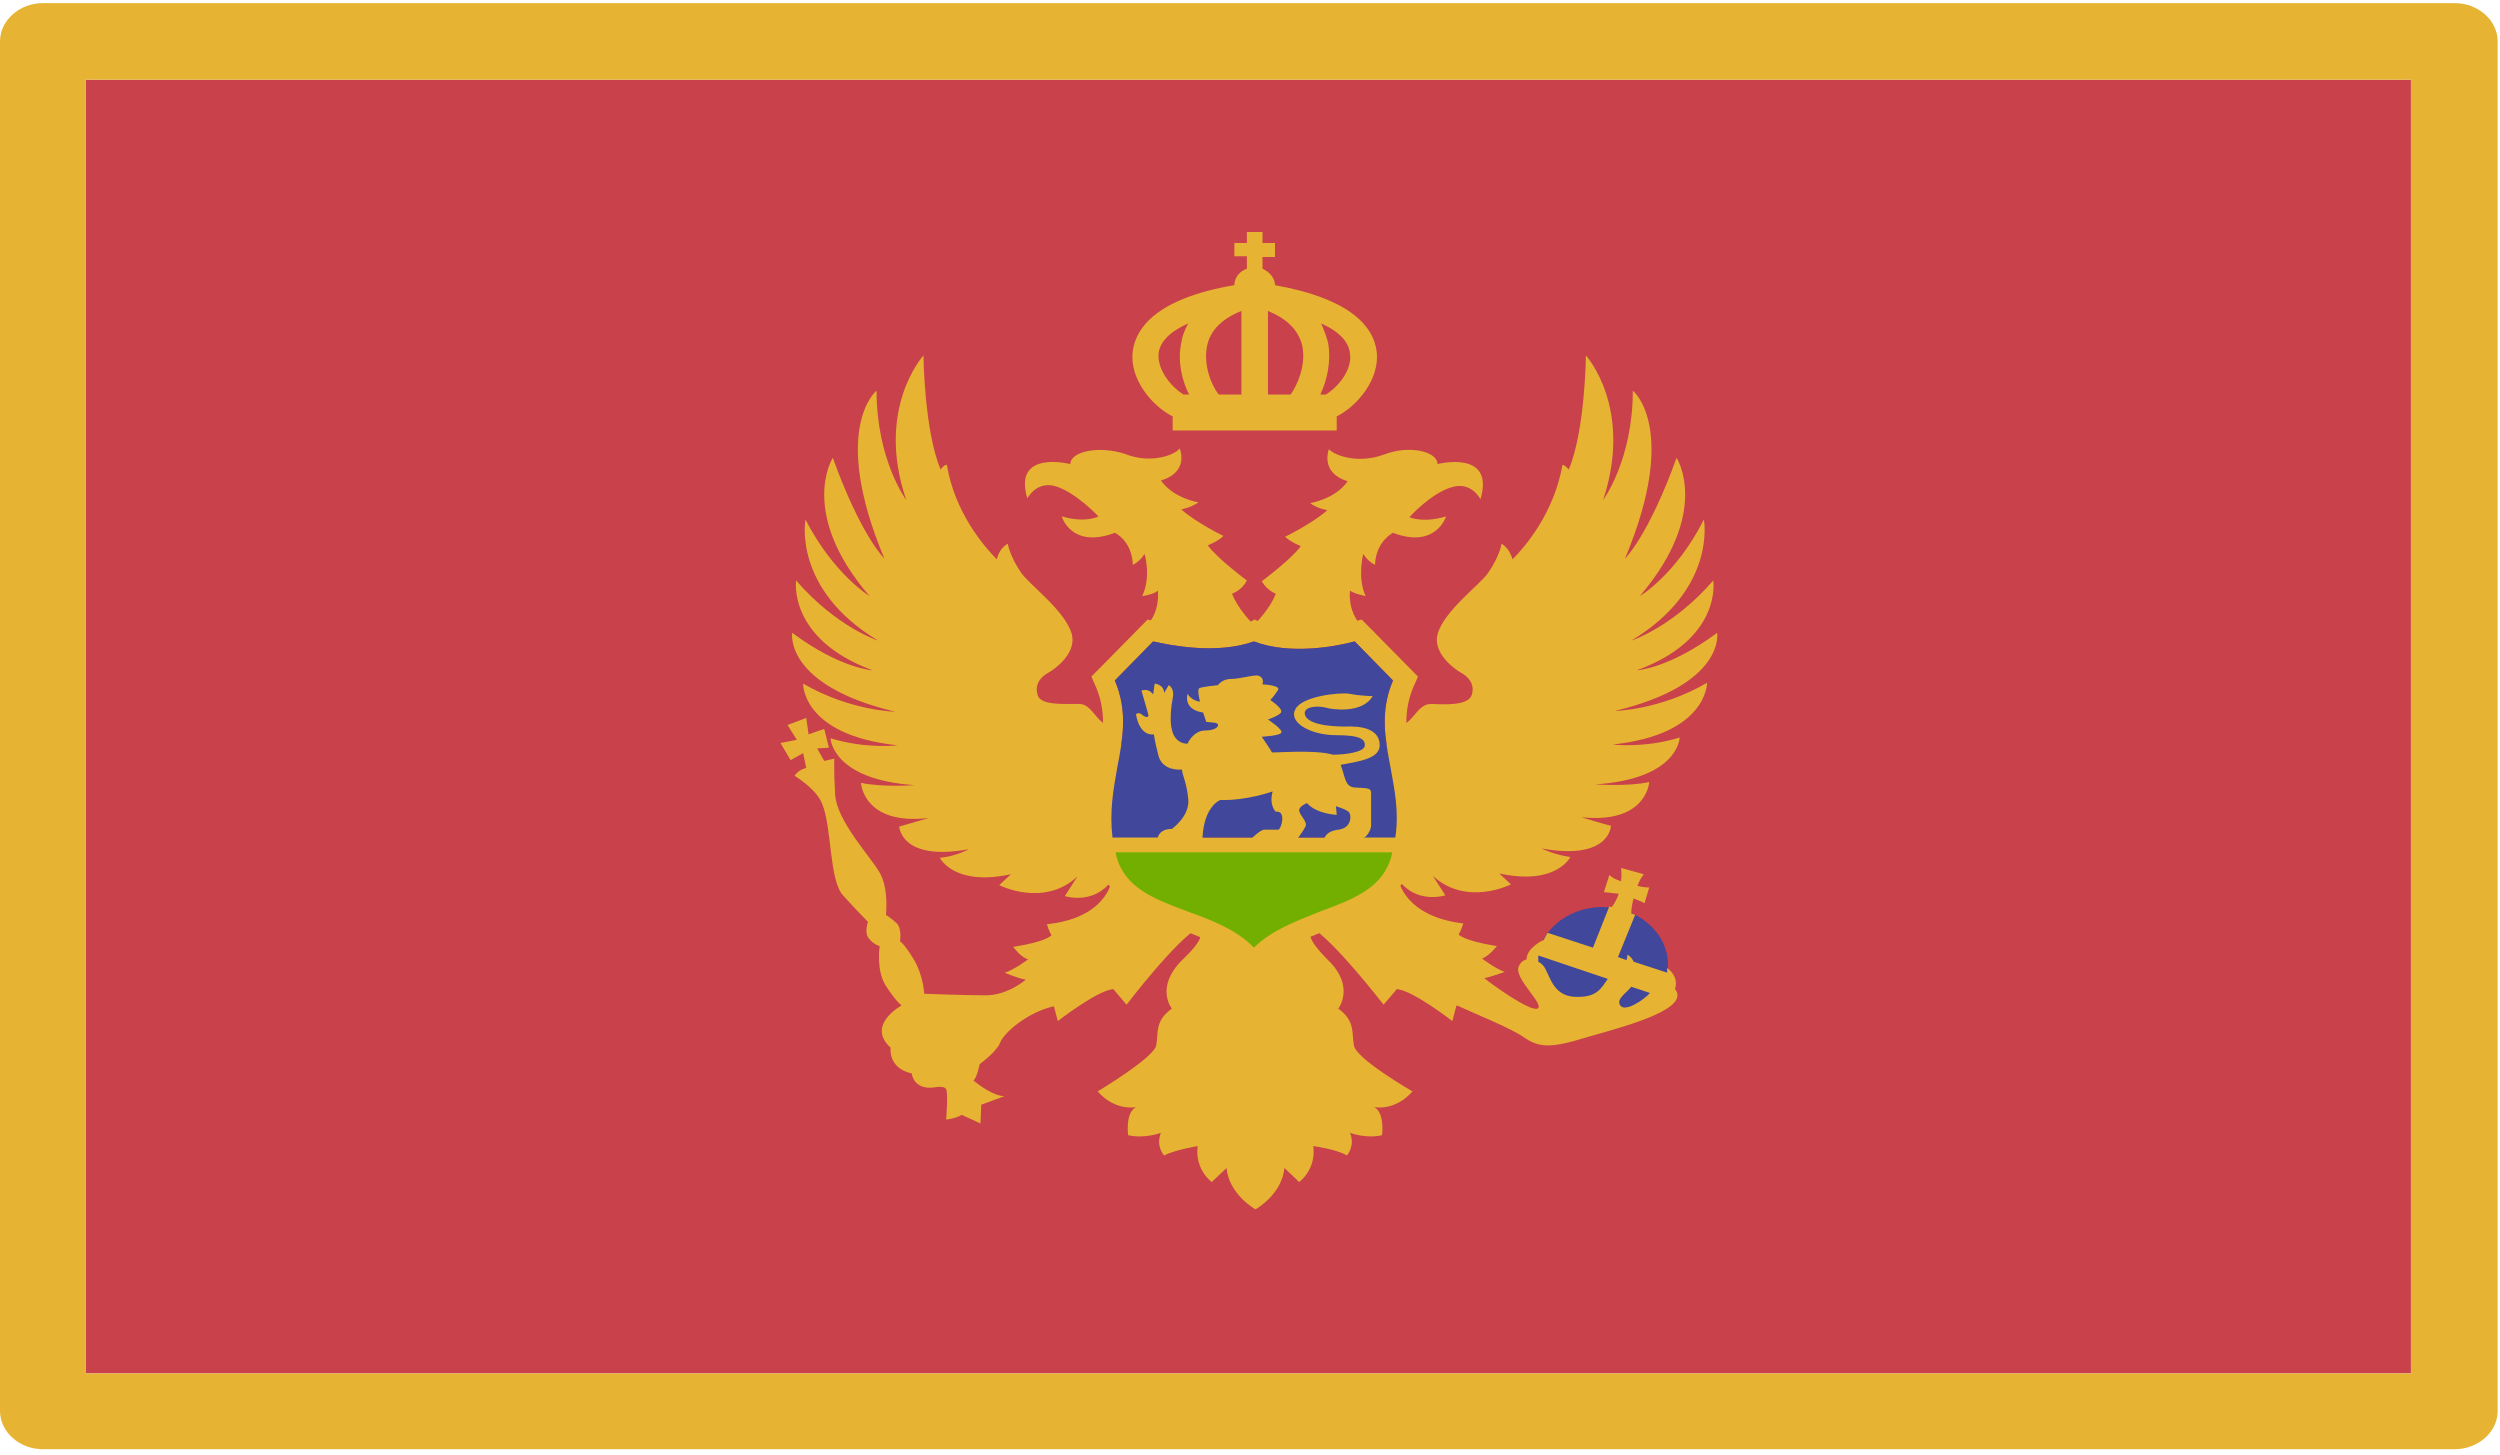 <?xml version="1.0" encoding="utf-8"?>
<!-- Generator: Adobe Illustrator 25.0.0, SVG Export Plug-In . SVG Version: 6.00 Build 0)  -->
<svg version="1.1" id="Capa_1" xmlns="http://www.w3.org/2000/svg" xmlns:xlink="http://www.w3.org/1999/xlink" x="0px" y="0px"
	 viewBox="0 0 32 18.62" style="enable-background:new 0 0 32 18.62;" xml:space="preserve">
<style type="text/css">
	.st0{fill:#FF4B55;}
	.st1{fill:#464655;}
	.st2{fill:#73AF00;}
	.st3{fill:#F5F5F5;}
	.st4{fill:#41479B;}
	.st5{fill:#FFF5DC;}
	.st6{fill:#D27D69;}
	.st7{fill:#FFE15A;}
	.st8{fill:#B95546;}
	.st9{fill:#DCBE82;}
	.st10{fill:#D2AA73;}
	.st11{fill:#4173CD;}
	.st12{fill:#82AFFF;}
	.st13{fill:#F09146;}
	.st14{fill:#FFB400;}
	.st15{fill:#965032;}
	.st16{fill:#BE7855;}
	.st17{fill:#FFBE3C;}
	.st18{fill:#EAF3F5;}
	.st19{fill:#8C5A28;}
	.st20{fill:#F0C850;}
	.st21{fill:#FF6E55;}
	.st22{fill:#FFBE5A;}
	.st23{fill:#3CC8FF;}
	.st24{fill:#825546;}
	.st25{fill:#FFD255;}
	.st26{fill:#FFD25A;}
	.st27{fill:#509664;}
	.st28{fill:#F0AA00;}
	.st29{fill:#A561CD;}
	.st30{fill:#B34900;}
	.st31{fill:#64B496;}
	.st32{fill:#FF6B71;}
	.st33{fill:#5F64B9;}
	.st34{fill:#F5F0F0;}
	.st35{fill:#5A4646;}
	.st36{fill:#E6E1CD;}
	.st37{fill:#FFD0AF;}
	.st38{fill:#FFAF94;}
	.st39{fill:#8CB400;}
	.st40{fill:#69C3FF;}
	.st41{fill:#009B64;}
	.st42{fill:#5AA0E6;}
	.st43{fill:#FFC88C;}
	.st44{fill:#E1E1E1;}
	.st45{fill:#966446;}
	.st46{fill:#BE915A;}
	.st47{fill:#B9B9B9;}
	.st48{fill:#F0C727;}
	.st49{fill:#50AF69;}
	.st50{fill:#FFE6E6;}
	.st51{fill:#FFB750;}
	.st52{fill:#FFC455;}
	.st53{fill:#FFCD55;}
	.st54{fill:#9BC800;}
	.st55{fill:#FFE14E;}
	.st56{fill:#FFB14E;}
	.st57{fill:#B46446;}
	.st58{fill:#5FA000;}
	.st59{fill:#F2DD30;}
	.st60{fill:#FFC855;}
	.st61{fill:#A0A0A0;}
	.st62{fill:#69B469;}
	.st63{fill:#F4E08F;}
	.st64{fill:#ECD077;}
	.st65{fill:#FCF0A8;}
	.st66{fill:#FAB446;}
	.st67{fill:#C8414B;}
	.st68{fill:#FF9B46;}
	.st69{fill:#FF9B55;}
	.st70{fill:#82C3D2;}
	.st71{fill:#5AA587;}
	.st72{fill:#CDCDCD;}
	.st73{fill:#B4A08C;}
	.st74{fill:#FFD250;}
	.st75{fill:#00C3A0;}
	.st76{fill:#00AADC;}
	.st77{fill:#732D37;}
	.st78{fill:#AAD264;}
	.st79{fill:#874150;}
	.st80{fill:#783C46;}
	.st81{fill:#FFB478;}
	.st82{fill:#9B4B5A;}
	.st83{fill:#FFCD5A;}
	.st84{fill:#FFAA5A;}
	.st85{fill:#FF875A;}
	.st86{fill:#E6B432;}
	.st87{fill:#C86464;}
	.st88{fill:#FFF5E1;}
	.st89{fill:#963C3C;}
	.st90{fill:#5A8250;}
	.st91{fill:#AFEBFF;}
	.st92{fill:#557DE6;}
	.st93{fill:#D23741;}
	.st94{fill:#64C86E;}
	.st95{fill:#873250;}
	.st96{fill:#41AA5A;}
	.st97{fill:#8CD7FF;}
	.st98{fill:#6EC86E;}
	.st99{fill:#FFF0E1;}
	.st100{fill:#FFC75A;}
	.st101{fill:#FFD350;}
	.st102{fill:#FFBE50;}
	.st103{fill:#A54B50;}
	.st104{fill:#C87878;}
	.st105{fill:#FF1722;}
	.st106{fill:#FFB441;}
	.st107{fill:#5064AA;}
	.st108{fill:#FFA0D2;}
	.st109{fill:#FF7350;}
	.st110{fill:#245DBD;}
	.st111{fill:#D35A10;}
	.st112{fill:#FFA033;}
	.st113{fill:#FF9480;}
	.st114{fill:#FFA0E4;}
	.st115{fill:#696E7D;}
	.st116{fill:#FFFCFF;}
	.st117{fill:#EBEBEB;}
	.st118{fill:#FF4B57;}
	.st119{fill:#D2D2D2;}
	.st120{fill:#F0C814;}
	.st121{fill:#F7B518;}
	.st122{fill:#2C2F38;}
	.st123{fill:#4C8056;}
	.st124{fill:#F0C419;}
	.st125{fill:#C03A2B;}
	.st126{fill:#EA3F3F;}
	.st127{fill:#E4E3E1;}
	.st128{fill:#2472B2;}
</style>
<g>
	<rect x="1.1" y="1.02" class="st67" width="29.76" height="16.56"/>
	<path class="st86" d="M31.42,0.04H0.55C0.25,0.04,0,0.26,0,0.53v17.53c0,0.27,0.25,0.49,0.55,0.49h30.87c0.3,0,0.55-0.22,0.55-0.49
		V0.53C31.97,0.26,31.72,0.04,31.42,0.04L31.42,0.04z M30.87,17.58H1.1V1.02h29.76V17.58z M30.87,17.58"/>
	<path class="st4" d="M21.35,12.35c0,0.41-0.38,0.74-0.84,0.74c-0.46,0-0.84-0.33-0.84-0.74c0-0.41,0.38-0.74,0.84-0.74
		C20.97,11.61,21.35,11.94,21.35,12.35L21.35,12.35z M21.35,12.35"/>
	<path class="st86" d="M21.98,8.1c-0.62,0.46-1.03,0.48-1.03,0.48c1.1-0.4,0.98-1.15,0.98-1.15c-0.52,0.6-1.05,0.77-1.05,0.77
		c1.1-0.66,0.93-1.55,0.93-1.55c-0.36,0.71-0.82,0.98-0.82,0.98c0.92-1.08,0.47-1.77,0.47-1.77c-0.36,1-0.66,1.29-0.66,1.29
		C21.5,5.48,20.9,5,20.9,5c0,0.89-0.38,1.4-0.38,1.4c0.39-1.18-0.22-1.85-0.22-1.85s-0.01,0.96-0.22,1.46
		C20.03,5.95,20,5.95,20,5.95c-0.11,0.62-0.48,1.05-0.64,1.21c-0.04-0.15-0.14-0.2-0.14-0.2s-0.02,0.15-0.17,0.37
		c-0.1,0.15-0.57,0.49-0.65,0.79c-0.06,0.24,0.21,0.44,0.3,0.49c0.09,0.05,0.18,0.14,0.14,0.28c-0.04,0.14-0.32,0.13-0.52,0.12
		c-0.2,0-0.23,0.29-0.45,0.28l-0.04,0.22l-0.09,0.02c0,0-0.92,1.62-1,2.17l-0.68,0.08l-0.68-0.08c-0.08-0.55-1-2.17-1-2.17
		l-0.09-0.02l-0.04-0.22C14.03,9.3,14,9,13.8,9.01c-0.2,0-0.49,0.02-0.52-0.12c-0.04-0.14,0.05-0.23,0.14-0.28
		c0.09-0.05,0.36-0.25,0.3-0.49c-0.08-0.3-0.55-0.64-0.65-0.79c-0.15-0.22-0.17-0.37-0.17-0.37s-0.11,0.05-0.14,0.2
		c-0.16-0.16-0.54-0.6-0.64-1.21c0,0-0.03-0.01-0.08,0.06c-0.21-0.5-0.22-1.46-0.22-1.46s-0.62,0.68-0.22,1.85
		c0,0-0.38-0.51-0.38-1.4c0,0-0.6,0.48,0.1,2.15c0,0-0.3-0.29-0.66-1.29c0,0-0.45,0.7,0.47,1.77c0,0-0.46-0.28-0.82-0.98
		c0,0-0.17,0.89,0.93,1.55c0,0-0.53-0.17-1.05-0.77c0,0-0.11,0.75,0.98,1.15c0,0-0.41-0.02-1.03-0.48c0,0-0.11,0.67,1.32,1.01
		c0,0-0.58-0.01-1.18-0.36c0,0-0.02,0.66,1.21,0.79c0,0-0.4,0.05-0.86-0.09c0,0,0.02,0.53,1.08,0.6c0,0-0.42,0.03-0.69-0.03
		c0,0,0.03,0.55,0.87,0.45c0,0-0.28,0.08-0.38,0.11c0,0,0.02,0.45,0.89,0.29c0,0-0.16,0.09-0.37,0.11c0,0,0.18,0.37,0.91,0.21
		l-0.15,0.14c0,0,0.57,0.29,1-0.11l-0.16,0.25c0,0,0.37,0.12,0.6-0.2c0,0-0.06,0.48-0.83,0.56c0,0,0.03,0.1,0.06,0.14
		c0,0-0.05,0.08-0.49,0.15c0,0,0.09,0.13,0.19,0.16c0,0-0.19,0.14-0.3,0.17c0,0,0.16,0.07,0.27,0.09c0,0-0.23,0.2-0.51,0.2
		c-0.28,0-0.79-0.02-0.79-0.02s-0.01-0.24-0.14-0.45c-0.13-0.21-0.17-0.22-0.17-0.22s0.03-0.17-0.05-0.24
		c-0.08-0.07-0.13-0.1-0.13-0.1s0.04-0.33-0.08-0.54c-0.12-0.21-0.55-0.66-0.57-1c-0.02-0.34-0.01-0.46-0.01-0.46l-0.13,0.03
		l-0.09-0.16l0.15-0.01l-0.06-0.24l-0.2,0.07l-0.03-0.21l-0.24,0.09l0.12,0.19L9.99,9.51l0.13,0.22l0.16-0.09l0.04,0.19
		c0,0-0.1,0.02-0.15,0.1c0,0,0.27,0.16,0.35,0.35c0.13,0.3,0.09,0.98,0.27,1.18c0.18,0.2,0.32,0.34,0.32,0.34s-0.05,0.14,0.01,0.21
		c0.06,0.08,0.14,0.1,0.14,0.1s-0.05,0.31,0.08,0.51c0.13,0.2,0.2,0.25,0.2,0.25s-0.46,0.25-0.14,0.54c0,0-0.04,0.26,0.27,0.33
		c0,0,0.02,0.21,0.28,0.18c0,0,0.13-0.03,0.16,0.02c0.03,0.06,0,0.39,0,0.39s0.12-0.01,0.2-0.06l0.24,0.11l0.01-0.24l0.3-0.11
		c0,0-0.13,0.02-0.4-0.2c0,0,0.04-0.02,0.08-0.21c0,0,0.21-0.15,0.26-0.27c0.04-0.12,0.34-0.39,0.69-0.47l0.05,0.19
		c0,0,0.5-0.39,0.71-0.41l0.17,0.2c0,0,0.64-0.84,0.93-0.99c-0.02,0.07,0.14,0.08-0.22,0.42c-0.35,0.35-0.13,0.62-0.13,0.62
		c-0.22,0.16-0.17,0.3-0.2,0.47c-0.03,0.16-0.75,0.59-0.75,0.59c0.23,0.26,0.49,0.2,0.49,0.2c-0.14,0.08-0.1,0.36-0.1,0.36
		c0.21,0.05,0.42-0.03,0.42-0.03c-0.07,0.17,0.04,0.29,0.04,0.29c0.13-0.07,0.43-0.12,0.43-0.12c-0.04,0.3,0.18,0.46,0.18,0.46
		l0.19-0.18c0.03,0.34,0.37,0.53,0.37,0.53s0.34-0.19,0.37-0.53l0.19,0.18c0,0,0.22-0.16,0.18-0.46c0,0,0.3,0.04,0.43,0.12
		c0,0,0.11-0.12,0.04-0.29c0,0,0.21,0.08,0.41,0.03c0,0,0.04-0.28-0.1-0.36c0,0,0.26,0.06,0.49-0.2c0,0-0.73-0.42-0.75-0.59
		c-0.03-0.16,0.02-0.31-0.2-0.47c0,0,0.22-0.28-0.13-0.62c-0.35-0.35-0.19-0.36-0.22-0.42c0.28,0.15,0.93,0.99,0.93,0.99l0.17-0.2
		c0.21,0.02,0.71,0.41,0.71,0.41l0.05-0.19l0.01-0.01c0.26,0.12,0.69,0.29,0.86,0.41c0.19,0.13,0.34,0.14,0.79,0
		c0.45-0.13,1.28-0.34,1.16-0.59c-0.01-0.01-0.01-0.02-0.02-0.03c0.02-0.06,0.03-0.17-0.1-0.27c0,0,0,0.03,0,0.06l-0.43-0.14
		c-0.01-0.03-0.04-0.07-0.08-0.09c0,0,0,0.03-0.01,0.07l-0.11-0.04l0.22-0.54c-0.02-0.01-0.04-0.01-0.05-0.02
		c0-0.05,0.01-0.12,0.03-0.19c0.05,0.02,0.1,0.04,0.14,0.06l0.06-0.2c0,0-0.07,0-0.15-0.02c0.02-0.06,0.05-0.11,0.08-0.15
		l-0.29-0.08c0,0,0.01,0.08,0,0.17c-0.06-0.02-0.11-0.04-0.15-0.08l-0.07,0.22c0.02,0,0.1,0.01,0.19,0.02
		c-0.02,0.06-0.05,0.12-0.09,0.17c-0.01,0-0.02,0-0.03-0.01l-0.21,0.53l-0.58-0.19c-0.02,0.03-0.04,0.07-0.06,0.11
		c0-0.01,0.01-0.01,0.01-0.02c0,0-0.22,0.1-0.22,0.25c-0.04,0.01-0.08,0.04-0.1,0.09c-0.07,0.15,0.34,0.49,0.24,0.54
		c-0.1,0.04-0.6-0.32-0.68-0.39c0.1-0.02,0.26-0.08,0.26-0.08c-0.1-0.03-0.29-0.17-0.29-0.17c0.1-0.04,0.19-0.16,0.19-0.16
		c-0.44-0.07-0.49-0.15-0.49-0.15c0.03-0.04,0.06-0.14,0.06-0.14c-0.76-0.09-0.83-0.56-0.83-0.56c0.23,0.32,0.6,0.2,0.6,0.2
		l-0.16-0.25c0.43,0.4,1,0.11,1,0.11l-0.15-0.14c0.73,0.16,0.91-0.21,0.91-0.21c-0.21-0.03-0.37-0.11-0.37-0.11
		c0.88,0.16,0.89-0.29,0.89-0.29c-0.09-0.02-0.38-0.11-0.38-0.11c0.84,0.09,0.87-0.45,0.87-0.45c-0.27,0.06-0.69,0.03-0.69,0.03
		c1.07-0.07,1.08-0.6,1.08-0.6c-0.45,0.14-0.86,0.09-0.86,0.09c1.22-0.13,1.21-0.79,1.21-0.79c-0.6,0.35-1.18,0.36-1.18,0.36
		C22.09,8.76,21.98,8.1,21.98,8.1L21.98,8.1z M20.74,12.87c-0.06-0.08,0.08-0.16,0.14-0.24l0.24,0.08
		C21.04,12.8,20.8,12.96,20.74,12.87L20.74,12.87z M20.58,12.53c-0.08,0.11-0.13,0.23-0.38,0.23c-0.3,0.01-0.35-0.23-0.42-0.36
		c-0.02-0.04-0.05-0.07-0.09-0.09c0-0.02,0-0.05,0-0.08L20.58,12.53z M20.58,12.53"/>
	<path class="st86" d="M15.96,7.43c0,0-0.39-0.29-0.5-0.45c0,0,0.13-0.05,0.2-0.12c0,0-0.35-0.17-0.54-0.34c0,0,0.12-0.02,0.22-0.09
		c0,0-0.32-0.05-0.48-0.28c0.37-0.11,0.24-0.41,0.24-0.41c-0.07,0.09-0.38,0.2-0.7,0.07C14.06,5.7,13.7,5.78,13.7,5.94
		c0,0-0.74-0.19-0.55,0.44c0,0,0.12-0.24,0.38-0.15c0.26,0.09,0.53,0.38,0.53,0.38S13.9,6.7,13.59,6.61c0,0,0.12,0.42,0.68,0.21
		c0,0,0.22,0.1,0.23,0.41c0,0,0.09-0.04,0.15-0.14c0,0,0.09,0.29-0.03,0.54c0,0,0.15-0.02,0.2-0.07c0,0,0.04,0.26-0.15,0.46
		c0,0,0.84,0.35,1.37-0.03c0,0-0.2-0.2-0.27-0.39C15.79,7.59,15.9,7.55,15.96,7.43L15.96,7.43z M15.96,7.43"/>
	<path class="st86" d="M18.4,5.94c0-0.16-0.36-0.25-0.69-0.12c-0.33,0.12-0.63,0.01-0.7-0.07c0,0-0.12,0.3,0.24,0.41
		c-0.16,0.23-0.48,0.28-0.48,0.28c0.09,0.07,0.22,0.09,0.22,0.09c-0.19,0.17-0.54,0.34-0.54,0.34c0.07,0.07,0.2,0.12,0.2,0.12
		c-0.11,0.16-0.5,0.45-0.5,0.45c0.07,0.12,0.18,0.16,0.18,0.16c-0.07,0.19-0.27,0.39-0.27,0.39c0.53,0.39,1.37,0.03,1.37,0.03
		c-0.19-0.21-0.15-0.46-0.15-0.46c0.05,0.04,0.2,0.07,0.2,0.07c-0.11-0.24-0.03-0.54-0.03-0.54c0.06,0.1,0.15,0.14,0.15,0.14
		c0.01-0.3,0.23-0.41,0.23-0.41c0.55,0.21,0.68-0.21,0.68-0.21c-0.3,0.09-0.47,0.01-0.47,0.01s0.27-0.3,0.53-0.38
		c0.26-0.09,0.38,0.15,0.38,0.15C19.14,5.75,18.4,5.94,18.4,5.94L18.4,5.94z M18.4,5.94"/>
	<path class="st86" d="M18.07,9.79c-0.07-0.37-0.13-0.69,0.05-1.06l0.03-0.07l-0.72-0.73l-0.08,0.02c-0.01,0-0.76,0.22-1.23,0.01
		l-0.06-0.03l-0.06,0.03c-0.48,0.21-1.23,0-1.23-0.01l-0.08-0.02l-0.72,0.73l0.03,0.07c0.18,0.37,0.12,0.69,0.05,1.06
		c-0.07,0.35-0.14,0.75-0.01,1.23c0.15,0.52,0.64,0.71,1.08,0.88c0.34,0.13,0.65,0.25,0.83,0.5l0.11,0.16l0.11-0.16
		c0.18-0.25,0.5-0.37,0.83-0.5c0.44-0.16,0.93-0.35,1.08-0.88C18.21,10.53,18.13,10.14,18.07,9.79L18.07,9.79z M14.27,8.71l0.49-0.5
		c0.22,0.05,0.82,0.17,1.29,0c0.47,0.18,1.07,0.06,1.29,0l0.49,0.5c-0.17,0.4-0.1,0.75-0.03,1.12c0.05,0.28,0.11,0.56,0.06,0.89
		h-3.62c-0.04-0.33,0.01-0.61,0.06-0.89C14.37,9.46,14.44,9.11,14.27,8.71L14.27,8.71z M16.89,11.67c-0.3,0.11-0.62,0.23-0.84,0.46
		c-0.22-0.22-0.54-0.34-0.84-0.46c-0.43-0.16-0.79-0.3-0.92-0.7h3.51C17.69,11.37,17.32,11.51,16.89,11.67L16.89,11.67z
		 M16.89,11.67"/>
	<path class="st4" d="M14.27,8.71l0.49-0.5c0.22,0.05,0.82,0.17,1.29,0c0.47,0.18,1.07,0.06,1.29,0l0.49,0.5
		c-0.17,0.4-0.1,0.75-0.03,1.12c0.05,0.28,0.11,0.56,0.06,0.89h-3.62c-0.04-0.33,0.01-0.61,0.06-0.89
		C14.37,9.46,14.44,9.11,14.27,8.71L14.27,8.71z M14.27,8.71"/>
	<path class="st2" d="M14.28,10.91c0,0.02,0.01,0.03,0.01,0.05c0.11,0.41,0.49,0.55,0.92,0.71c0.3,0.11,0.62,0.23,0.84,0.46
		c0.22-0.22,0.54-0.34,0.84-0.46c0.43-0.16,0.81-0.3,0.92-0.71c0-0.02,0.01-0.03,0.01-0.05H14.28z M14.28,10.91"/>
	<path class="st86" d="M17.66,9.54c0-0.21-0.23-0.25-0.44-0.24c-0.21,0-0.51-0.03-0.52-0.17c0-0.09,0.17-0.1,0.28-0.07
		c0.06,0.02,0.46,0.08,0.59-0.15c0,0-0.15,0-0.3-0.03c-0.12-0.02-0.61,0.03-0.69,0.2c-0.09,0.17,0.2,0.33,0.52,0.33
		c0.33,0,0.37,0.06,0.37,0.13c0,0.09-0.26,0.12-0.41,0.12c-0.23-0.07-0.78-0.02-0.78-0.03c0-0.01-0.13-0.2-0.13-0.2
		s0.22-0.01,0.25-0.05c0.03-0.04-0.17-0.17-0.17-0.17s0.17-0.06,0.17-0.1c0.01-0.05-0.14-0.15-0.14-0.15s0.05-0.05,0.1-0.13
		c0.03-0.06-0.2-0.07-0.2-0.07c0.01-0.04,0.01-0.09-0.05-0.11c-0.05-0.02-0.23,0.04-0.35,0.04s-0.17,0.08-0.17,0.08
		s-0.21,0.02-0.24,0.04c-0.03,0.02,0.01,0.17,0.01,0.17c-0.11-0.01-0.16-0.1-0.16-0.1c-0.05,0.22,0.2,0.24,0.2,0.24l0.04,0.12
		l0.1,0.01c0.1,0.01,0.05,0.1-0.11,0.1c-0.16,0-0.23,0.17-0.23,0.17c-0.11,0-0.18-0.08-0.2-0.18c-0.03-0.11-0.01-0.29,0.01-0.4
		c0.03-0.13-0.05-0.17-0.05-0.17L14.9,8.87c0-0.11-0.12-0.12-0.12-0.12l-0.02,0.14c-0.06-0.09-0.15-0.05-0.15-0.05
		s0.09,0.3,0.09,0.32c0,0.02-0.03,0.03-0.08-0.01c-0.04-0.04-0.08-0.01-0.08-0.01c0.05,0.3,0.23,0.26,0.23,0.26s0.01,0.09,0.06,0.28
		c0.06,0.2,0.3,0.17,0.3,0.17c0,0.07,0.06,0.16,0.08,0.38c0.02,0.22-0.21,0.38-0.21,0.38c-0.21,0-0.19,0.18-0.19,0.18h0.58
		c0-0.47,0.23-0.55,0.23-0.55c0.34,0.01,0.67-0.11,0.67-0.11c-0.05,0.18,0.04,0.26,0.04,0.26c0.14-0.02,0.07,0.23,0.03,0.23h-0.18
		c-0.05,0-0.19,0.14-0.19,0.14h0.6c0,0,0.09-0.12,0.12-0.18c0.03-0.06-0.07-0.14-0.08-0.2c-0.01-0.06,0.1-0.1,0.1-0.1
		c0.12,0.14,0.38,0.15,0.38,0.15l-0.01-0.11c0,0,0.14,0.04,0.17,0.08c0.03,0.04,0.03,0.2-0.14,0.22c-0.17,0.02-0.18,0.12-0.18,0.12
		h0.46c0.08,0,0.14-0.12,0.14-0.17v-0.42c0-0.07-0.06-0.06-0.21-0.07c-0.13-0.01-0.12-0.14-0.18-0.29
		C17.36,9.75,17.66,9.72,17.66,9.54L17.66,9.54z M17.66,9.54"/>
	<path class="st86" d="M17.62,4.49c-0.04-0.29-0.3-0.66-1.3-0.84c0-0.09-0.07-0.17-0.16-0.21V3.29h0.16V3.11h-0.16V2.97h-0.2v0.14
		H15.8v0.17h0.16v0.16c-0.09,0.03-0.16,0.11-0.16,0.21c-1,0.17-1.26,0.55-1.3,0.84c-0.05,0.36,0.25,0.71,0.51,0.84v0.18h2.1V5.33
		C17.37,5.2,17.67,4.85,17.62,4.49L17.62,4.49z M16.52,5.05h-0.29V3.98c0.24,0.1,0.39,0.24,0.44,0.45
		C16.72,4.68,16.6,4.94,16.52,5.05L16.52,5.05z M15.45,4.43c0.04-0.2,0.19-0.35,0.44-0.45v1.07h-0.29
		C15.51,4.94,15.4,4.68,15.45,4.43L15.45,4.43z M15.21,4.14c-0.05,0.09-0.08,0.17-0.09,0.25c-0.05,0.24,0.01,0.48,0.1,0.66h-0.07
		C15,4.96,14.81,4.74,14.83,4.52C14.85,4.37,14.98,4.24,15.21,4.14L15.21,4.14z M16.97,5.05H16.9c0.09-0.19,0.14-0.43,0.1-0.66
		c-0.02-0.08-0.05-0.16-0.09-0.25c0.23,0.1,0.36,0.24,0.37,0.39C17.31,4.74,17.12,4.96,16.97,5.05L16.97,5.05z M16.97,5.05"/>
</g>
</svg>
